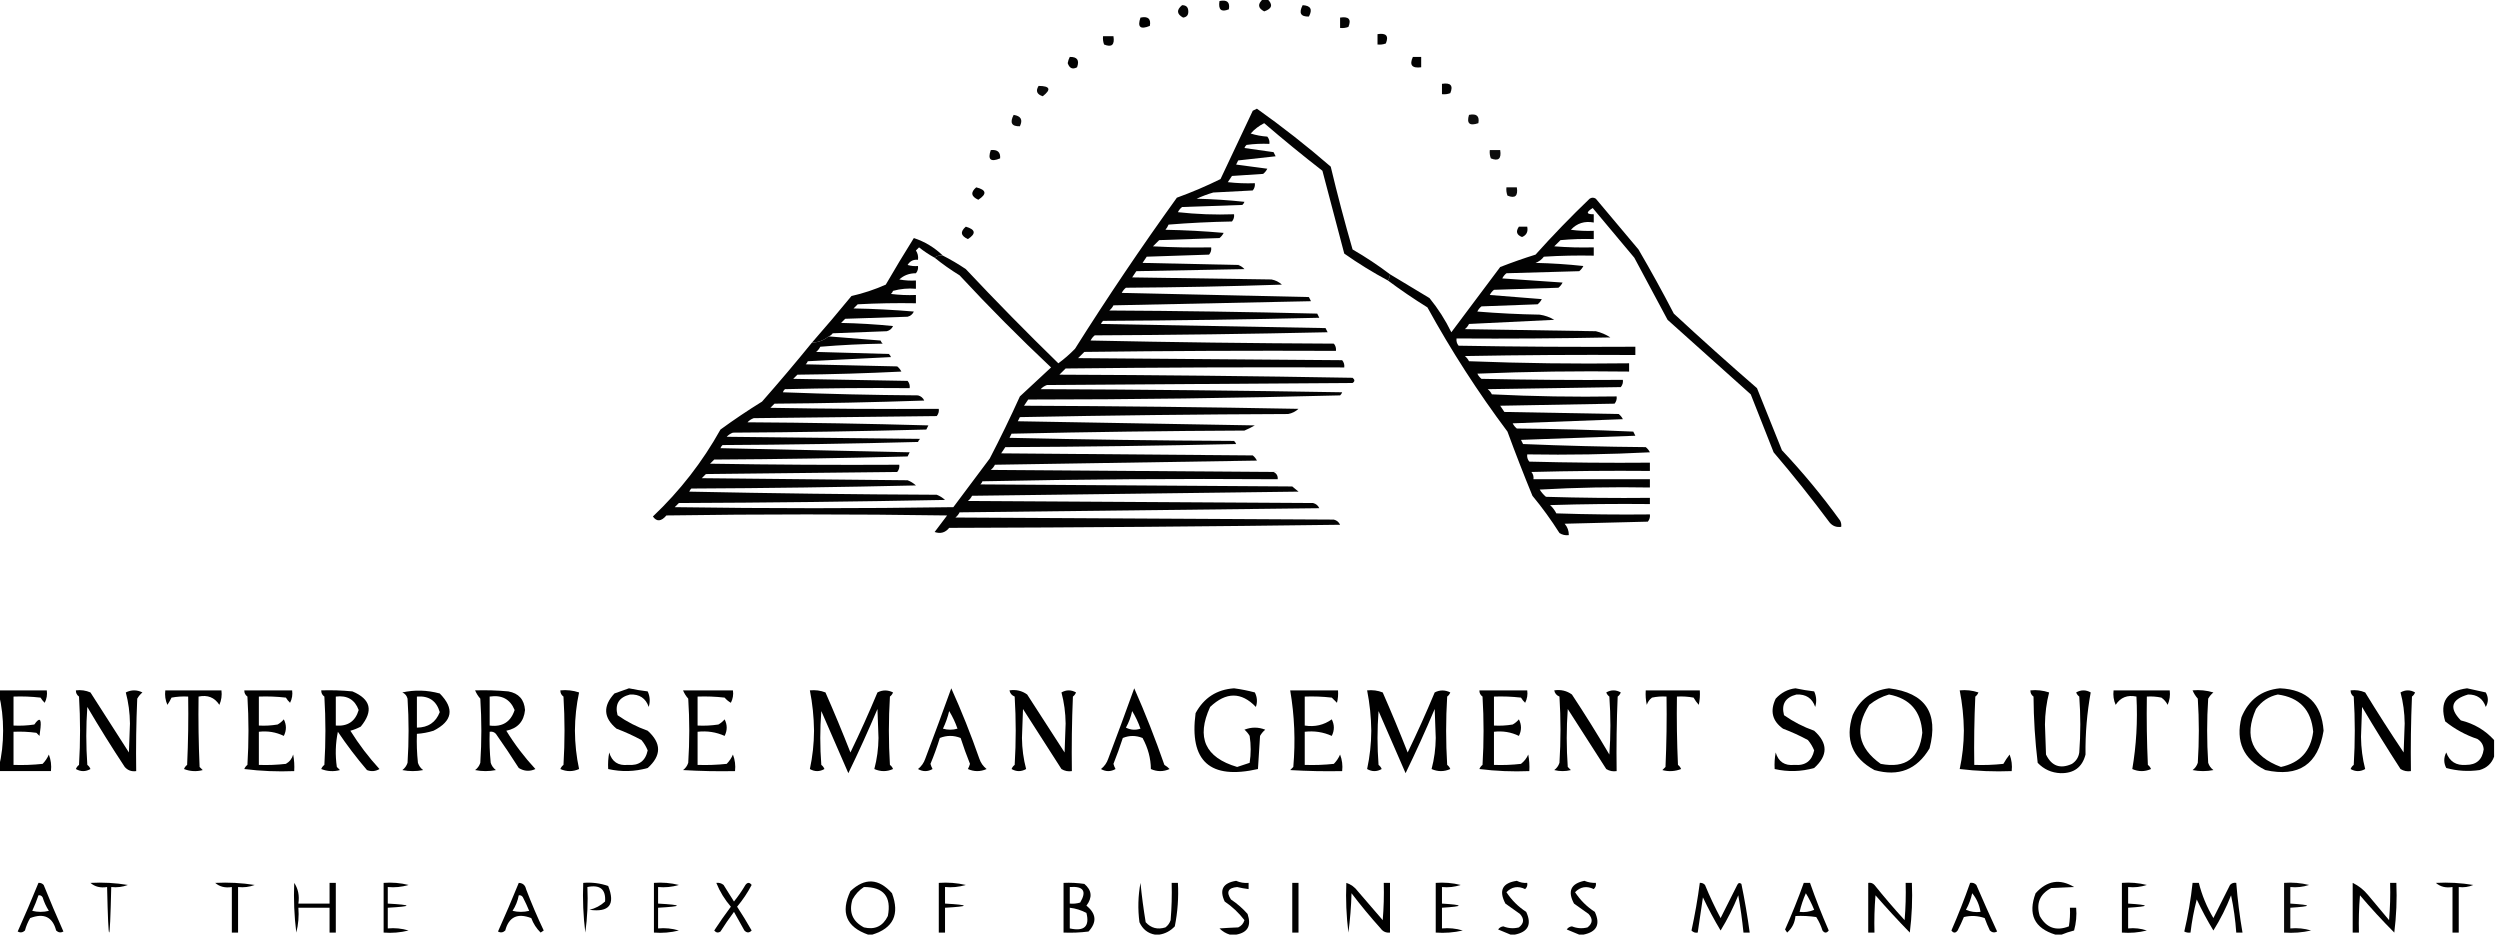 <svg width="171" height="64" viewBox="0 0 171 64" fill="none" xmlns="http://www.w3.org/2000/svg">
<g clip-path="url(#clip0_165_963)">
<path opacity="0.988" fill-rule="evenodd" clip-rule="evenodd" d="M83.413 0.071C83.931 -0.037 84.144 0.151 84.053 0.637C83.532 0.851 83.318 0.662 83.413 0.071Z" fill="black"/>
<path opacity="0.98" fill-rule="evenodd" clip-rule="evenodd" d="M86.4 -0.071C86.495 -0.071 86.59 -0.071 86.684 -0.071C87.087 0.311 87.016 0.594 86.471 0.779C86.03 0.551 86.006 0.267 86.4 -0.071Z" fill="black"/>
<path opacity="0.977" fill-rule="evenodd" clip-rule="evenodd" d="M80.853 0.354C81.135 0.352 81.278 0.493 81.28 0.779C81.289 1.029 81.171 1.17 80.924 1.204C80.485 0.962 80.462 0.679 80.853 0.354Z" fill="black"/>
<path opacity="0.992" fill-rule="evenodd" clip-rule="evenodd" d="M89.102 0.354C89.65 0.382 89.792 0.642 89.529 1.133C88.965 1.149 88.823 0.89 89.102 0.354Z" fill="black"/>
<path opacity="0.997" fill-rule="evenodd" clip-rule="evenodd" d="M78.009 1.204C78.526 1.095 78.74 1.284 78.649 1.77C77.998 2.042 77.784 1.853 78.009 1.204Z" fill="black"/>
<path opacity="0.978" fill-rule="evenodd" clip-rule="evenodd" d="M91.662 1.204C92.256 1.109 92.446 1.321 92.231 1.841C92.047 1.91 91.857 1.934 91.662 1.911C91.662 1.675 91.662 1.44 91.662 1.204Z" fill="black"/>
<path opacity="0.995" fill-rule="evenodd" clip-rule="evenodd" d="M94.222 2.336C94.816 2.241 95.006 2.454 94.791 2.973C94.607 3.043 94.417 3.066 94.222 3.044C94.222 2.808 94.222 2.572 94.222 2.336Z" fill="black"/>
<path opacity="0.986" fill-rule="evenodd" clip-rule="evenodd" d="M75.449 2.478C75.686 2.478 75.923 2.478 76.16 2.478C76.255 3.069 76.042 3.258 75.52 3.044C75.45 2.861 75.427 2.672 75.449 2.478Z" fill="black"/>
<path opacity="0.993" fill-rule="evenodd" clip-rule="evenodd" d="M96.64 3.894C96.83 3.894 97.019 3.894 97.209 3.894C97.209 4.13 97.209 4.366 97.209 4.602C96.578 4.684 96.388 4.448 96.64 3.894Z" fill="black"/>
<path opacity="0.993" fill-rule="evenodd" clip-rule="evenodd" d="M73.173 3.894C73.681 3.881 73.847 4.117 73.671 4.602C73.364 4.768 73.151 4.674 73.031 4.319C73.057 4.165 73.105 4.024 73.173 3.894Z" fill="black"/>
<path opacity="0.992" fill-rule="evenodd" clip-rule="evenodd" d="M98.631 5.735C99.225 5.64 99.415 5.852 99.2 6.372C99.016 6.441 98.826 6.465 98.631 6.442C98.631 6.206 98.631 5.971 98.631 5.735Z" fill="black"/>
<path opacity="0.959" fill-rule="evenodd" clip-rule="evenodd" d="M71.04 5.876C71.826 5.881 71.921 6.117 71.324 6.584C70.919 6.454 70.825 6.218 71.04 5.876Z" fill="black"/>
<path opacity="0.947" fill-rule="evenodd" clip-rule="evenodd" d="M100.48 7.858C100.997 7.75 101.211 7.939 101.12 8.425C100.517 8.634 100.303 8.446 100.48 7.858Z" fill="black"/>
<path opacity="0.957" fill-rule="evenodd" clip-rule="evenodd" d="M69.333 7.858C69.833 7.933 69.975 8.193 69.76 8.637C69.196 8.654 69.054 8.394 69.333 7.858Z" fill="black"/>
<path opacity="0.985" fill-rule="evenodd" clip-rule="evenodd" d="M67.769 10.265C68.228 10.218 68.442 10.407 68.409 10.832C67.758 11.104 67.544 10.915 67.769 10.265Z" fill="black"/>
<path opacity="0.952" fill-rule="evenodd" clip-rule="evenodd" d="M101.902 10.265C102.139 10.265 102.376 10.265 102.613 10.265C102.708 10.857 102.495 11.046 101.973 10.832C101.904 10.649 101.88 10.46 101.902 10.265Z" fill="black"/>
<path opacity="0.957" fill-rule="evenodd" clip-rule="evenodd" d="M103.04 12.814C103.277 12.814 103.514 12.814 103.751 12.814C103.846 13.405 103.633 13.594 103.111 13.38C103.042 13.197 103.018 13.009 103.04 12.814Z" fill="black"/>
<path opacity="0.998" fill-rule="evenodd" clip-rule="evenodd" d="M66.773 12.814C67.473 12.986 67.52 13.27 66.916 13.664C66.421 13.439 66.374 13.156 66.773 12.814Z" fill="black"/>
<path opacity="0.992" fill-rule="evenodd" clip-rule="evenodd" d="M94.933 19.186C95.02 19.06 95.067 18.918 95.076 18.761C95.968 19.301 96.869 19.843 97.778 20.389C98.364 21.108 98.862 21.887 99.271 22.726C100.385 21.239 101.499 19.752 102.613 18.265C103.409 17.954 104.214 17.671 105.031 17.416C106.212 16.099 107.444 14.824 108.729 13.593C108.871 13.498 109.013 13.498 109.156 13.593C110.127 14.749 111.099 15.905 112.071 17.062C112.913 18.502 113.719 19.965 114.489 21.451C116.358 23.183 118.255 24.883 120.178 26.549C120.747 27.965 121.316 29.381 121.884 30.796C123.319 32.319 124.647 33.923 125.867 35.611C125.935 35.745 125.959 35.886 125.938 36.035C125.622 36.081 125.361 35.986 125.156 35.752C123.93 34.107 122.65 32.502 121.316 30.938C120.794 29.616 120.273 28.295 119.751 26.973C117.855 25.274 115.958 23.575 114.062 21.876C113.304 20.46 112.545 19.044 111.787 17.628C110.838 16.495 109.89 15.363 108.942 14.23C108.473 14.521 108.497 14.663 109.013 14.655C109.013 14.844 109.013 15.033 109.013 15.221C108.386 15.102 107.865 15.268 107.449 15.717C107.968 15.787 108.49 15.811 109.013 15.788C109.013 15.976 109.013 16.165 109.013 16.354C108.253 16.331 107.495 16.354 106.738 16.425C106.596 16.566 106.453 16.708 106.311 16.849C107.211 16.92 108.111 16.944 109.013 16.92C109.013 17.109 109.013 17.298 109.013 17.487C107.875 17.463 106.737 17.487 105.6 17.558C105.451 17.754 105.261 17.895 105.031 17.982C106.125 18.006 107.215 18.077 108.302 18.195C108.234 18.333 108.14 18.451 108.018 18.549C106.358 18.596 104.699 18.643 103.04 18.69C102.918 18.788 102.823 18.906 102.756 19.044C104.13 19.139 105.505 19.233 106.88 19.327C106.812 19.466 106.717 19.584 106.596 19.681C105.126 19.729 103.656 19.776 102.187 19.823C102.065 19.921 101.97 20.038 101.902 20.177C103.087 20.271 104.273 20.366 105.458 20.46C105.39 20.599 105.295 20.717 105.173 20.814C103.893 20.861 102.613 20.909 101.333 20.956C101.211 21.053 101.117 21.171 101.049 21.31C102.469 21.427 103.891 21.498 105.316 21.522C105.673 21.575 106.004 21.693 106.311 21.876C104.367 21.971 102.424 22.065 100.48 22.159C100.412 22.298 100.317 22.416 100.196 22.513C103.182 22.56 106.169 22.608 109.156 22.655C109.516 22.742 109.847 22.884 110.151 23.08C106.643 23.15 103.135 23.174 99.627 23.15C99.603 23.338 99.65 23.503 99.769 23.646C103.798 23.717 107.828 23.74 111.858 23.717C111.858 23.905 111.858 24.094 111.858 24.283C107.97 24.259 104.083 24.283 100.196 24.354C100.317 24.451 100.412 24.57 100.48 24.708C104.129 24.849 107.78 24.897 111.431 24.849C111.431 25.038 111.431 25.227 111.431 25.416C107.969 25.369 104.508 25.416 101.049 25.558C101.117 25.696 101.211 25.814 101.333 25.912C104.557 25.982 107.78 26.006 111.004 25.982C111.029 26.169 110.981 26.335 110.862 26.478C107.828 26.525 104.794 26.572 101.76 26.619C101.882 26.717 101.977 26.835 102.044 26.973C104.887 27.115 107.732 27.162 110.578 27.115C110.602 27.302 110.555 27.467 110.436 27.611C107.828 27.658 105.221 27.705 102.613 27.752C102.708 27.894 102.803 28.035 102.898 28.177C105.505 28.224 108.113 28.271 110.72 28.319C110.842 28.416 110.937 28.534 111.004 28.672C108.492 28.767 105.979 28.861 103.467 28.956C103.535 29.094 103.629 29.212 103.751 29.31C106.407 29.333 109.062 29.404 111.716 29.522C111.763 29.616 111.81 29.711 111.858 29.805C109.25 29.9 106.643 29.994 104.036 30.088C104.083 30.183 104.13 30.277 104.178 30.372C106.974 30.49 109.771 30.56 112.569 30.584C112.691 30.682 112.786 30.799 112.853 30.938C110.058 31.08 107.261 31.127 104.462 31.08C104.438 31.267 104.485 31.432 104.604 31.575C107.354 31.646 110.103 31.67 112.853 31.646C112.853 31.835 112.853 32.024 112.853 32.212C110.151 32.189 107.448 32.212 104.747 32.283C104.866 32.426 104.913 32.592 104.889 32.779C107.544 32.779 110.198 32.779 112.853 32.779C112.853 32.968 112.853 33.156 112.853 33.345C110.339 33.298 107.826 33.345 105.316 33.487C105.431 33.673 105.573 33.838 105.742 33.982C108.112 34.053 110.483 34.077 112.853 34.053C112.853 34.195 112.853 34.336 112.853 34.478C110.577 34.454 108.302 34.478 106.027 34.549C106.203 34.712 106.346 34.901 106.453 35.115C108.586 35.186 110.719 35.209 112.853 35.186C112.878 35.373 112.83 35.538 112.711 35.681C110.815 35.728 108.918 35.776 107.022 35.823C107.216 36.047 107.311 36.307 107.307 36.602C107.073 36.632 106.86 36.585 106.667 36.46C106.105 35.571 105.489 34.721 104.818 33.911C104.221 32.459 103.652 30.996 103.111 29.522C101.09 26.823 99.264 23.991 97.636 21.026C96.701 20.445 95.8 19.831 94.933 19.186Z" fill="black"/>
<path opacity="0.986" fill-rule="evenodd" clip-rule="evenodd" d="M103.893 15.504C104.083 15.504 104.273 15.504 104.462 15.504C104.532 15.851 104.413 16.087 104.107 16.212C103.735 16.071 103.664 15.835 103.893 15.504Z" fill="black"/>
<path opacity="0.986" fill-rule="evenodd" clip-rule="evenodd" d="M66.062 15.504C66.73 15.699 66.778 15.982 66.204 16.354C65.71 16.13 65.663 15.847 66.062 15.504Z" fill="black"/>
<path opacity="0.988" fill-rule="evenodd" clip-rule="evenodd" d="M95.076 18.761C95.067 18.918 95.02 19.06 94.933 19.186C93.905 18.636 92.909 18.022 91.947 17.345C91.449 15.458 90.951 13.57 90.453 11.681C89.1 10.63 87.772 9.544 86.471 8.425C86.115 8.604 85.806 8.84 85.547 9.133C85.917 9.249 86.297 9.319 86.684 9.345C86.803 9.488 86.851 9.654 86.827 9.841C86.303 9.817 85.782 9.841 85.262 9.912C85.197 9.97 85.15 10.041 85.12 10.124C85.784 10.218 86.447 10.313 87.111 10.407C87.158 10.502 87.206 10.596 87.253 10.69C86.4 10.785 85.547 10.879 84.693 10.973C84.646 11.068 84.598 11.162 84.551 11.257C85.262 11.351 85.973 11.445 86.684 11.54C86.617 11.678 86.522 11.796 86.4 11.894C85.689 11.941 84.978 11.988 84.267 12.035C84.172 12.177 84.077 12.319 83.982 12.46C84.597 12.531 85.213 12.555 85.831 12.531C85.855 12.718 85.808 12.883 85.689 13.027C84.788 13.074 83.887 13.121 82.987 13.168C82.596 13.282 82.217 13.424 81.849 13.593C82.942 13.617 84.033 13.688 85.12 13.805C85.09 13.888 85.043 13.959 84.978 14.018C83.603 14.065 82.228 14.112 80.853 14.159C80.731 14.257 80.637 14.375 80.569 14.513C81.845 14.655 83.125 14.702 84.409 14.655C84.433 14.842 84.386 15.007 84.267 15.15C82.81 15.176 81.364 15.247 79.929 15.363C79.876 15.493 79.805 15.611 79.716 15.717C81.045 15.741 82.373 15.811 83.698 15.929C83.63 16.068 83.535 16.186 83.413 16.283C82.038 16.33 80.664 16.378 79.289 16.425C79.147 16.566 79.004 16.708 78.862 16.85C80.189 16.92 81.516 16.944 82.844 16.92C82.869 17.108 82.821 17.273 82.702 17.416C81.28 17.463 79.858 17.51 78.436 17.558C78.341 17.699 78.246 17.841 78.151 17.982C80.332 18.029 82.513 18.077 84.693 18.124C84.86 18.183 85.002 18.277 85.12 18.407C82.655 18.454 80.189 18.502 77.724 18.549C77.629 18.69 77.535 18.832 77.44 18.974C80.616 19.021 83.793 19.068 86.969 19.115C87.242 19.166 87.479 19.284 87.68 19.469C84.125 19.587 80.57 19.658 77.013 19.681C76.891 19.779 76.797 19.897 76.729 20.035C80.996 20.13 85.262 20.224 89.529 20.319C89.576 20.413 89.624 20.507 89.671 20.602C85.167 20.696 80.664 20.791 76.16 20.885C76.092 21.023 75.997 21.141 75.876 21.239C80.617 21.263 85.358 21.333 90.098 21.451C90.145 21.546 90.193 21.64 90.24 21.735C85.31 21.852 80.38 21.923 75.449 21.947C75.384 22.006 75.336 22.076 75.307 22.159C80.427 22.254 85.547 22.348 90.667 22.442C90.714 22.537 90.761 22.631 90.809 22.726C85.5 22.844 80.19 22.914 74.88 22.938C74.758 23.036 74.663 23.154 74.596 23.292C80.142 23.41 85.688 23.481 91.236 23.505C91.355 23.648 91.402 23.813 91.378 24C85.641 23.976 79.905 24 74.169 24.071C74.027 24.212 73.884 24.354 73.742 24.496C79.763 24.543 85.784 24.59 91.804 24.637C91.923 24.78 91.971 24.946 91.947 25.133C85.594 25.109 79.241 25.133 72.889 25.204C72.747 25.345 72.604 25.487 72.462 25.628C79.147 25.652 85.832 25.723 92.516 25.841C92.678 25.972 92.678 26.09 92.516 26.195C85.547 26.242 78.578 26.289 71.609 26.336C71.442 26.396 71.3 26.49 71.182 26.619C78.057 26.643 84.931 26.714 91.804 26.832C91.775 26.915 91.727 26.986 91.662 27.044C84.559 27.231 77.448 27.326 70.329 27.328C70.234 27.469 70.139 27.611 70.044 27.752C76.303 27.776 82.561 27.847 88.818 27.965C88.617 28.149 88.38 28.268 88.107 28.319C81.99 28.342 75.875 28.413 69.76 28.531C69.713 28.625 69.665 28.72 69.618 28.814C75.022 28.909 80.427 29.003 85.831 29.097C85.602 29.229 85.365 29.347 85.12 29.451C79.81 29.475 74.5 29.546 69.191 29.664C69.144 29.758 69.096 29.852 69.049 29.947C74.168 30.065 79.288 30.136 84.409 30.159C84.474 30.218 84.521 30.289 84.551 30.372C79.29 30.49 74.027 30.561 68.764 30.584C68.669 30.726 68.575 30.867 68.48 31.009C74.216 31.056 79.953 31.103 85.689 31.151C85.811 31.248 85.905 31.366 85.973 31.505C80 31.599 74.027 31.693 68.053 31.788C67.985 31.926 67.891 32.044 67.769 32.142C74.216 32.189 80.664 32.236 87.111 32.283C87.32 32.384 87.415 32.549 87.395 32.779C80.663 32.732 73.931 32.779 67.2 32.92C67.17 33.003 67.123 33.074 67.058 33.133C74.169 33.18 81.28 33.227 88.391 33.274C88.533 33.392 88.675 33.51 88.818 33.628C81.375 33.723 73.932 33.817 66.489 33.911C66.421 34.05 66.326 34.168 66.204 34.266C74.074 34.313 81.944 34.36 89.813 34.407C90.014 34.459 90.156 34.577 90.24 34.761C82.038 34.855 73.837 34.95 65.635 35.044C65.568 35.183 65.473 35.301 65.351 35.398C73.979 35.445 82.607 35.493 91.236 35.54C91.436 35.592 91.578 35.71 91.662 35.894C82.75 36.012 73.837 36.083 64.924 36.106C64.663 36.432 64.331 36.527 63.929 36.389C64.213 36.012 64.498 35.634 64.782 35.257C58.382 35.162 51.982 35.162 45.582 35.257C45.226 35.675 44.918 35.698 44.658 35.328C46.508 33.575 48.049 31.593 49.28 29.381C50.203 28.708 51.152 28.071 52.124 27.469C53.296 26.138 54.434 24.793 55.538 23.434C55.978 23.42 56.357 23.278 56.675 23.009C57.838 23.103 59.024 23.198 60.231 23.292C60.261 23.375 60.308 23.446 60.373 23.505C58.949 23.528 57.526 23.599 56.107 23.717C56.039 23.855 55.944 23.973 55.822 24.071C57.481 24.118 59.141 24.165 60.8 24.212C60.865 24.271 60.912 24.342 60.942 24.425C59.046 24.519 57.15 24.613 55.253 24.708C55.224 24.791 55.176 24.862 55.111 24.92C57.197 24.968 59.283 25.015 61.369 25.062C61.491 25.16 61.585 25.277 61.653 25.416C59.284 25.534 56.914 25.605 54.542 25.628C54.447 25.723 54.353 25.817 54.258 25.912C56.865 25.959 59.473 26.006 62.08 26.053C62.199 26.196 62.246 26.361 62.222 26.549C59.377 26.525 56.533 26.549 53.689 26.619C53.624 26.678 53.576 26.749 53.547 26.832C56.627 26.95 59.709 27.021 62.791 27.044C62.992 27.096 63.134 27.214 63.218 27.398C59.805 27.516 56.392 27.587 52.978 27.611C52.883 27.705 52.788 27.799 52.693 27.894C56.533 27.965 60.373 27.988 64.213 27.965C64.237 28.152 64.19 28.317 64.071 28.46C59.899 28.507 55.727 28.555 51.556 28.602C51.389 28.661 51.247 28.755 51.129 28.885C55.254 28.909 59.379 28.979 63.502 29.097C63.455 29.192 63.407 29.286 63.36 29.381C58.952 29.498 54.543 29.569 50.133 29.593C49.967 29.652 49.824 29.747 49.707 29.876C54.115 29.923 58.524 29.971 62.933 30.018C62.868 30.076 62.821 30.147 62.791 30.23C58.336 30.348 53.879 30.419 49.422 30.442C49.357 30.501 49.31 30.572 49.28 30.655C53.594 30.749 57.908 30.844 62.222 30.938C62.175 31.032 62.127 31.127 62.08 31.221C57.672 31.339 53.263 31.41 48.853 31.434C48.758 31.528 48.664 31.622 48.569 31.717C52.883 31.788 57.197 31.811 61.511 31.788C61.535 31.975 61.488 32.14 61.369 32.283C57.007 32.33 52.646 32.378 48.284 32.425C48.19 32.519 48.095 32.614 48 32.708C52.693 32.755 57.387 32.802 62.08 32.85C62.294 32.932 62.483 33.05 62.649 33.204C57.529 33.322 52.41 33.392 47.289 33.416C47.224 33.475 47.176 33.545 47.147 33.628C52.787 33.746 58.429 33.817 64.071 33.841C64.285 33.923 64.474 34.041 64.64 34.195C58.572 34.313 52.504 34.383 46.435 34.407C46.341 34.502 46.246 34.596 46.151 34.69C52.504 34.785 58.856 34.785 65.209 34.69C66.038 33.581 66.868 32.472 67.698 31.363C68.424 29.964 69.111 28.548 69.76 27.115C70.475 26.45 71.186 25.79 71.893 25.133C69.738 23.105 67.652 21.005 65.635 18.832C65.032 18.462 64.463 18.061 63.929 17.628C64.081 17.496 64.27 17.449 64.498 17.487C65.033 17.758 65.554 18.064 66.062 18.407C68.12 20.598 70.23 22.745 72.391 24.85C72.797 24.552 73.176 24.222 73.529 23.858C75.746 20.34 78.069 16.894 80.498 13.522C81.521 13.151 82.517 12.727 83.484 12.248C84.219 10.69 84.954 9.133 85.689 7.575C85.784 7.528 85.878 7.481 85.973 7.434C87.714 8.67 89.397 9.991 91.022 11.398C91.476 13.3 91.974 15.188 92.516 17.062C93.413 17.581 94.267 18.148 95.076 18.761Z" fill="black"/>
<path opacity="0.992" fill-rule="evenodd" clip-rule="evenodd" d="M64.498 17.487C64.27 17.449 64.081 17.496 63.929 17.628C63.557 17.424 63.201 17.188 62.862 16.92C62.791 16.991 62.72 17.062 62.649 17.133C62.774 17.325 62.822 17.537 62.791 17.77C62.476 17.738 62.239 17.856 62.08 18.124C62.312 18.194 62.55 18.217 62.791 18.195C62.815 18.382 62.768 18.547 62.649 18.69C62.201 18.689 61.822 18.83 61.511 19.115C61.888 19.185 62.267 19.209 62.649 19.186C62.649 19.375 62.649 19.564 62.649 19.752C62.119 19.706 61.597 19.754 61.084 19.894C61.055 19.977 61.007 20.048 60.942 20.106C61.509 20.177 62.078 20.201 62.649 20.177C62.649 20.366 62.649 20.555 62.649 20.743C61.321 20.72 59.993 20.743 58.667 20.814C58.572 20.909 58.477 21.003 58.382 21.097C59.76 21.121 61.134 21.192 62.507 21.31C62.423 21.494 62.281 21.612 62.08 21.664C60.658 21.711 59.236 21.758 57.813 21.805C57.718 21.9 57.624 21.994 57.529 22.088C58.717 22.112 59.902 22.183 61.084 22.301C61.001 22.485 60.858 22.603 60.658 22.655C59.425 22.702 58.193 22.749 56.96 22.797C56.883 22.898 56.788 22.969 56.676 23.009C56.357 23.278 55.978 23.42 55.538 23.434C56.454 22.389 57.355 21.327 58.24 20.248C59.052 20.064 59.834 19.804 60.587 19.469C61.209 18.395 61.849 17.333 62.507 16.283C63.253 16.527 63.917 16.928 64.498 17.487Z" fill="black"/>
<path opacity="0.997" fill-rule="evenodd" clip-rule="evenodd" d="M84.409 47.08C84.889 47.144 85.363 47.238 85.831 47.363C85.994 47.684 86.018 48.014 85.902 48.354C84.907 47.318 83.865 47.318 82.773 48.354C81.809 50.446 82.426 51.814 84.622 52.46C84.907 52.366 85.191 52.271 85.476 52.177C85.57 51.563 85.57 50.95 85.476 50.336C85.384 50.174 85.265 50.032 85.12 49.911C85.594 49.723 86.068 49.723 86.542 49.911C86.397 50.032 86.278 50.174 86.187 50.336C86.139 51.091 86.092 51.847 86.044 52.602C82.763 53.346 81.341 52.071 81.778 48.779C82.349 47.728 83.227 47.162 84.409 47.08Z" fill="black"/>
<path opacity="0.997" fill-rule="evenodd" clip-rule="evenodd" d="M129.209 47.08C131.689 47.389 132.613 48.758 131.982 51.186C131.119 52.642 129.862 53.137 128.213 52.673C126.685 51.839 126.188 50.588 126.72 48.92C127.211 47.84 128.041 47.226 129.209 47.08ZM129.209 47.504C130.644 47.777 131.402 48.651 131.485 50.124C131.291 51.87 130.342 52.578 128.64 52.248C127.089 51.151 126.828 49.806 127.858 48.212C128.271 47.877 128.722 47.641 129.209 47.504Z" fill="black"/>
<path opacity="0.996" fill-rule="evenodd" clip-rule="evenodd" d="M155.947 47.08C157.807 47.162 158.802 48.13 158.933 49.982C158.565 52.283 157.238 53.18 154.951 52.673C153.452 51.929 152.906 50.726 153.316 49.062C153.806 47.865 154.684 47.204 155.947 47.08ZM155.804 47.504C157.285 47.705 158.091 48.554 158.222 50.053C158.057 51.374 157.322 52.176 156.018 52.46C154.035 51.723 153.466 50.401 154.311 48.496C154.695 47.964 155.193 47.634 155.804 47.504Z" fill="black"/>
<path opacity="0.997" fill-rule="evenodd" clip-rule="evenodd" d="M170.596 50.62C170.596 50.997 170.596 51.375 170.596 51.752C170.432 52.222 170.099 52.528 169.6 52.673C168.832 52.782 168.073 52.735 167.324 52.531C167.142 52.182 167.142 51.828 167.324 51.469C167.553 52.091 168.004 52.374 168.676 52.319C169.384 52.321 169.788 51.967 169.884 51.257C169.865 50.952 169.722 50.716 169.458 50.549C168.647 50.275 167.913 49.874 167.253 49.345C166.855 48.017 167.353 47.262 168.747 47.08C169.173 47.174 169.6 47.268 170.027 47.363C170.216 47.693 170.216 48.024 170.027 48.354C169.832 47.781 169.428 47.498 168.818 47.504C167.663 47.84 167.498 48.43 168.32 49.274C169.235 49.502 169.993 49.951 170.596 50.62Z" fill="black"/>
<path opacity="0.993" fill-rule="evenodd" clip-rule="evenodd" d="M-0.071 47.221C1.019 47.221 2.11 47.221 3.2 47.221C3.243 47.519 3.195 47.802 3.058 48.071C2.946 47.966 2.851 47.848 2.773 47.717C2.159 47.646 1.543 47.623 0.925 47.646C0.925 48.307 0.925 48.968 0.925 49.628C1.401 49.652 1.875 49.628 2.347 49.557C2.692 49.065 2.835 49.135 2.773 49.77C2.75 49.959 2.726 50.148 2.702 50.336C2.631 50.266 2.56 50.195 2.489 50.124C1.97 50.053 1.448 50.03 0.925 50.053C0.925 50.808 0.925 51.563 0.925 52.319C1.59 52.342 2.254 52.319 2.916 52.248C3.096 52.063 3.239 51.85 3.342 51.611C3.482 51.977 3.529 52.354 3.485 52.743C2.299 52.743 1.114 52.743 -0.071 52.743C-0.071 52.649 -0.071 52.555 -0.071 52.46C0.118 51.687 0.213 50.861 0.213 49.982C0.213 49.103 0.118 48.278 -0.071 47.504C-0.071 47.41 -0.071 47.316 -0.071 47.221Z" fill="black"/>
<path opacity="0.998" fill-rule="evenodd" clip-rule="evenodd" d="M5.191 47.221C5.536 47.178 5.868 47.225 6.187 47.363C7.064 48.732 7.941 50.1 8.818 51.469C8.842 50.808 8.865 50.148 8.889 49.487C8.881 48.753 8.786 48.045 8.605 47.363C8.984 47.174 9.363 47.174 9.742 47.363C9.597 47.484 9.478 47.625 9.387 47.788C9.316 49.439 9.292 51.091 9.316 52.743C9 52.789 8.739 52.694 8.533 52.46C7.644 51.115 6.791 49.746 5.973 48.354C5.879 49.675 5.879 50.997 5.973 52.319C6.072 52.393 6.143 52.487 6.187 52.602C5.855 52.791 5.523 52.791 5.191 52.602C5.235 52.487 5.306 52.393 5.405 52.319C5.499 50.761 5.499 49.204 5.405 47.646C5.257 47.541 5.186 47.399 5.191 47.221Z" fill="black"/>
<path opacity="0.999" fill-rule="evenodd" clip-rule="evenodd" d="M11.307 47.221C12.587 47.221 13.867 47.221 15.147 47.221C15.191 47.565 15.143 47.895 15.005 48.212C14.675 47.704 14.201 47.515 13.582 47.646C13.559 49.251 13.582 50.856 13.653 52.46C13.725 52.531 13.796 52.602 13.867 52.673C13.432 52.789 13.006 52.765 12.587 52.602C12.63 52.487 12.702 52.393 12.8 52.319C12.871 50.762 12.895 49.204 12.871 47.646C12.489 47.623 12.11 47.647 11.733 47.717C11.652 47.887 11.557 48.053 11.449 48.212C11.31 47.895 11.263 47.565 11.307 47.221Z" fill="black"/>
<path opacity="0.994" fill-rule="evenodd" clip-rule="evenodd" d="M16.711 47.221C17.801 47.221 18.892 47.221 19.982 47.221C20.025 47.519 19.977 47.802 19.84 48.071C19.728 47.966 19.633 47.848 19.555 47.717C18.941 47.646 18.325 47.623 17.706 47.646C17.706 48.307 17.706 48.968 17.706 49.628C18.136 49.652 18.562 49.628 18.987 49.557C19.149 49.466 19.292 49.348 19.413 49.204C19.603 49.581 19.603 49.959 19.413 50.336C18.881 50.077 18.312 49.983 17.706 50.053C17.706 50.808 17.706 51.563 17.706 52.319C18.325 52.342 18.941 52.319 19.555 52.248C19.806 52.105 19.972 51.893 20.053 51.611C20.124 51.985 20.148 52.363 20.124 52.743C18.983 52.79 17.845 52.743 16.711 52.602C16.755 52.487 16.826 52.393 16.924 52.319C17.019 50.761 17.019 49.204 16.924 47.646C16.777 47.541 16.705 47.399 16.711 47.221Z" fill="black"/>
<path opacity="0.998" fill-rule="evenodd" clip-rule="evenodd" d="M21.973 47.221C22.686 47.198 23.397 47.221 24.107 47.292C25.366 47.824 25.556 48.627 24.676 49.699C24.45 49.821 24.213 49.916 23.965 49.982C24.551 50.919 25.214 51.792 25.956 52.602C25.683 52.763 25.398 52.787 25.102 52.673C24.387 51.837 23.723 50.964 23.111 50.053C22.946 50.851 22.922 51.654 23.04 52.46C23.111 52.531 23.182 52.602 23.253 52.673C22.819 52.789 22.392 52.765 21.973 52.602C22.017 52.487 22.088 52.393 22.187 52.319C22.282 50.761 22.282 49.204 22.187 47.646C22.039 47.541 21.968 47.399 21.973 47.221ZM22.969 47.646C23.75 47.548 24.271 47.855 24.533 48.566C24.308 49.34 23.786 49.694 22.969 49.628C22.969 48.968 22.969 48.307 22.969 47.646Z" fill="black"/>
<path opacity="0.998" fill-rule="evenodd" clip-rule="evenodd" d="M27.52 47.363C28.358 47.175 29.211 47.199 30.08 47.434C31.1 48.471 30.957 49.321 29.653 49.982C29.281 50.099 28.902 50.169 28.516 50.195C28.492 50.857 28.516 51.518 28.587 52.177C28.653 52.38 28.771 52.545 28.942 52.673C28.468 52.767 27.994 52.767 27.52 52.673C27.691 52.545 27.809 52.38 27.876 52.177C27.97 50.714 27.97 49.251 27.876 47.788C27.822 47.583 27.703 47.442 27.52 47.363ZM28.516 47.646C29.333 47.58 29.854 47.934 30.08 48.708C29.81 49.41 29.288 49.764 28.516 49.77C28.516 49.062 28.516 48.354 28.516 47.646Z" fill="black"/>
<path opacity="0.999" fill-rule="evenodd" clip-rule="evenodd" d="M32.498 47.221C33.258 47.198 34.016 47.221 34.773 47.292C35.48 47.422 35.859 47.847 35.911 48.566C35.834 49.352 35.407 49.824 34.631 49.982C35.21 50.925 35.874 51.797 36.622 52.602C36.233 52.781 35.853 52.758 35.484 52.531C34.981 51.74 34.459 50.961 33.92 50.195C33.803 50.069 33.66 50.022 33.493 50.053C33.47 50.763 33.493 51.471 33.565 52.177C33.631 52.38 33.749 52.545 33.92 52.673C33.446 52.767 32.972 52.767 32.498 52.673C32.669 52.545 32.787 52.38 32.853 52.177C32.948 50.714 32.948 49.251 32.853 47.788C32.699 47.613 32.581 47.424 32.498 47.221ZM33.493 47.646C34.326 47.518 34.895 47.825 35.2 48.566C34.932 49.385 34.363 49.739 33.493 49.628C33.493 48.968 33.493 48.307 33.493 47.646Z" fill="black"/>
<path opacity="0.997" fill-rule="evenodd" clip-rule="evenodd" d="M38.329 47.221C38.766 47.176 39.193 47.224 39.609 47.363C39.425 48.212 39.331 49.085 39.325 49.982C39.331 50.88 39.425 51.753 39.609 52.602C39.182 52.791 38.756 52.791 38.329 52.602C38.373 52.487 38.444 52.393 38.542 52.319C38.637 50.761 38.637 49.204 38.542 47.646C38.395 47.541 38.323 47.399 38.329 47.221Z" fill="black"/>
<path opacity="0.997" fill-rule="evenodd" clip-rule="evenodd" d="M43.022 47.08C43.443 47.17 43.869 47.241 44.302 47.292C44.459 47.632 44.483 47.986 44.373 48.354C44.169 47.758 43.742 47.475 43.093 47.504C42.33 47.696 42.046 48.169 42.24 48.92C42.876 49.367 43.563 49.721 44.302 49.982C45.25 50.832 45.25 51.681 44.302 52.531C43.41 52.784 42.509 52.807 41.6 52.602C41.577 52.221 41.6 51.844 41.671 51.469C41.856 52.104 42.283 52.388 42.951 52.319C43.7 52.383 44.15 52.053 44.302 51.327C44.196 51.068 44.054 50.832 43.876 50.62C43.328 50.323 42.759 50.064 42.169 49.841C41.276 49.098 41.229 48.296 42.027 47.434C42.372 47.306 42.704 47.188 43.022 47.08Z" fill="black"/>
<path opacity="0.993" fill-rule="evenodd" clip-rule="evenodd" d="M46.72 47.221C47.858 47.221 48.995 47.221 50.133 47.221C50.176 47.519 50.129 47.802 49.991 48.071C49.828 47.98 49.686 47.861 49.564 47.717C48.95 47.646 48.334 47.623 47.715 47.646C47.715 48.307 47.715 48.968 47.715 49.628C48.192 49.652 48.666 49.628 49.138 49.557C49.301 49.466 49.443 49.348 49.564 49.204C49.754 49.581 49.754 49.959 49.564 50.336C48.984 50.075 48.368 49.98 47.715 50.053C47.715 50.808 47.715 51.563 47.715 52.319C48.381 52.342 49.045 52.319 49.707 52.248C49.888 52.063 50.03 51.85 50.133 51.611C50.273 51.977 50.32 52.354 50.276 52.743C49.089 52.767 47.904 52.743 46.72 52.673C46.891 52.545 47.009 52.38 47.075 52.177C47.17 50.714 47.17 49.251 47.075 47.788C46.921 47.613 46.803 47.424 46.72 47.221Z" fill="black"/>
<path opacity="0.998" fill-rule="evenodd" clip-rule="evenodd" d="M55.395 47.221C55.768 47.183 56.123 47.23 56.462 47.363C57.059 48.72 57.628 50.089 58.169 51.469C58.822 50.121 59.438 48.753 60.018 47.363C60.368 47.182 60.724 47.182 61.084 47.363C61.041 47.477 60.969 47.572 60.871 47.646C60.776 49.203 60.776 50.761 60.871 52.319C60.969 52.393 61.041 52.487 61.084 52.602C60.658 52.791 60.231 52.791 59.804 52.602C59.986 51.919 60.081 51.211 60.089 50.478C60.065 49.817 60.041 49.156 60.018 48.496C59.391 49.98 58.727 51.443 58.027 52.885C57.41 51.469 56.794 50.053 56.178 48.637C56.083 49.864 56.083 51.091 56.178 52.319C56.276 52.393 56.347 52.487 56.391 52.602C56.059 52.791 55.727 52.791 55.395 52.602C55.579 51.753 55.674 50.88 55.68 49.982C55.668 49.038 55.574 48.118 55.395 47.221Z" fill="black"/>
<path opacity="0.997" fill-rule="evenodd" clip-rule="evenodd" d="M65.067 47.08C65.772 48.642 66.412 50.247 66.987 51.894C67.082 52.179 67.248 52.415 67.484 52.602C67.058 52.791 66.631 52.791 66.204 52.602C66.266 52.489 66.313 52.371 66.347 52.248C66.114 51.665 65.9 51.075 65.707 50.478C65.233 50.289 64.758 50.289 64.284 50.478C64.099 51.079 63.886 51.669 63.644 52.248C63.678 52.371 63.725 52.489 63.787 52.602C63.455 52.791 63.123 52.791 62.791 52.602C63.027 52.415 63.193 52.179 63.289 51.894C63.896 50.291 64.489 48.686 65.067 47.08ZM64.924 48.637C65.153 49.008 65.342 49.409 65.493 49.841C65.161 49.935 64.829 49.935 64.498 49.841C64.682 49.455 64.825 49.053 64.924 48.637Z" fill="black"/>
<path opacity="0.998" fill-rule="evenodd" clip-rule="evenodd" d="M69.049 47.221C69.502 47.153 69.905 47.248 70.258 47.504C71.111 48.826 71.964 50.148 72.818 51.469C72.841 50.808 72.865 50.148 72.889 49.487C72.881 48.753 72.786 48.045 72.604 47.363C72.936 47.174 73.268 47.174 73.6 47.363C73.556 47.477 73.485 47.572 73.387 47.646C73.316 49.344 73.292 51.044 73.316 52.743C73.061 52.784 72.824 52.737 72.604 52.602C71.727 51.233 70.85 49.864 69.973 48.496C69.95 49.156 69.926 49.817 69.902 50.478C69.91 51.211 70.005 51.919 70.187 52.602C69.855 52.791 69.523 52.791 69.191 52.602C69.235 52.487 69.306 52.393 69.404 52.319C69.499 50.761 69.499 49.203 69.404 47.646C69.203 47.564 69.084 47.423 69.049 47.221Z" fill="black"/>
<path opacity="0.997" fill-rule="evenodd" clip-rule="evenodd" d="M77.582 47.08C78.335 48.784 79.023 50.53 79.644 52.319C79.776 52.396 79.894 52.49 80 52.602C79.573 52.791 79.147 52.791 78.72 52.602C78.714 51.871 78.524 51.163 78.151 50.478C77.695 50.296 77.244 50.296 76.8 50.478C76.606 51.075 76.393 51.665 76.16 52.248C76.193 52.371 76.241 52.489 76.302 52.602C75.97 52.791 75.638 52.791 75.307 52.602C75.543 52.415 75.709 52.179 75.804 51.894C76.412 50.291 77.005 48.686 77.582 47.08ZM77.44 48.637C77.668 49.008 77.858 49.409 78.009 49.841C77.667 49.956 77.335 49.932 77.013 49.77C77.212 49.411 77.355 49.033 77.44 48.637Z" fill="black"/>
<path opacity="0.993" fill-rule="evenodd" clip-rule="evenodd" d="M88.249 47.221C89.339 47.221 90.43 47.221 91.52 47.221C91.543 47.508 91.519 47.791 91.449 48.071C91.33 47.953 91.212 47.835 91.093 47.717C90.479 47.646 89.862 47.623 89.244 47.646C89.244 48.307 89.244 48.968 89.244 49.628C89.936 49.736 90.552 49.594 91.093 49.204C91.283 49.581 91.283 49.959 91.093 50.336C90.516 50.073 89.9 49.979 89.244 50.053C89.244 50.808 89.244 51.563 89.244 52.319C89.91 52.342 90.573 52.319 91.235 52.248C91.416 52.063 91.559 51.85 91.662 51.611C91.802 51.977 91.849 52.354 91.804 52.743C90.618 52.767 89.433 52.743 88.249 52.673C88.32 52.602 88.391 52.531 88.462 52.46C88.616 50.689 88.544 48.943 88.249 47.221Z" fill="black"/>
<path opacity="0.998" fill-rule="evenodd" clip-rule="evenodd" d="M93.511 47.221C93.884 47.183 94.239 47.23 94.578 47.363C95.174 48.72 95.743 50.089 96.285 51.469C96.938 50.121 97.554 48.753 98.133 47.363C98.484 47.182 98.84 47.182 99.2 47.363C99.156 47.477 99.085 47.572 98.987 47.646C98.892 49.203 98.892 50.761 98.987 52.319C99.085 52.393 99.156 52.487 99.2 52.602C98.773 52.791 98.347 52.791 97.92 52.602C98.102 51.919 98.197 51.211 98.205 50.478C98.181 49.817 98.157 49.156 98.133 48.496C97.506 49.98 96.843 51.443 96.142 52.885C95.526 51.469 94.91 50.053 94.293 48.637C94.199 49.864 94.199 51.091 94.293 52.319C94.392 52.393 94.463 52.487 94.507 52.602C94.175 52.791 93.843 52.791 93.511 52.602C93.695 51.753 93.79 50.88 93.796 49.982C93.784 49.038 93.689 48.118 93.511 47.221Z" fill="black"/>
<path opacity="0.993" fill-rule="evenodd" clip-rule="evenodd" d="M101.191 47.221C102.282 47.221 103.372 47.221 104.462 47.221C104.505 47.519 104.457 47.802 104.32 48.071C104.208 47.966 104.113 47.848 104.036 47.717C103.421 47.646 102.805 47.623 102.187 47.646C102.187 48.307 102.187 48.968 102.187 49.628C102.616 49.652 103.043 49.628 103.467 49.557C103.63 49.466 103.772 49.348 103.893 49.204C104.083 49.581 104.083 49.959 103.893 50.336C103.361 50.077 102.792 49.983 102.187 50.053C102.187 50.808 102.187 51.563 102.187 52.319C102.805 52.342 103.421 52.319 104.036 52.248C104.256 52.076 104.422 51.864 104.533 51.611C104.604 51.985 104.628 52.363 104.605 52.743C103.463 52.79 102.325 52.743 101.191 52.602C101.235 52.487 101.306 52.393 101.405 52.319C101.499 50.761 101.499 49.204 101.405 47.646C101.257 47.541 101.186 47.399 101.191 47.221Z" fill="black"/>
<path opacity="0.998" fill-rule="evenodd" clip-rule="evenodd" d="M106.311 47.221C106.764 47.153 107.167 47.248 107.52 47.504C108.409 48.849 109.262 50.218 110.08 51.611C110.175 50.289 110.175 48.968 110.08 47.646C109.982 47.572 109.91 47.477 109.867 47.363C110.198 47.174 110.53 47.174 110.862 47.363C110.818 47.477 110.747 47.572 110.649 47.646C110.578 49.344 110.554 51.044 110.578 52.743C110.323 52.784 110.086 52.737 109.867 52.602C108.99 51.233 108.113 49.864 107.235 48.496C107.141 49.817 107.141 51.139 107.235 52.46C107.307 52.531 107.378 52.602 107.449 52.673C107.07 52.767 106.69 52.767 106.311 52.673C106.482 52.545 106.6 52.38 106.667 52.177C106.761 50.667 106.761 49.156 106.667 47.646C106.465 47.564 106.347 47.423 106.311 47.221Z" fill="black"/>
<path opacity="0.999" fill-rule="evenodd" clip-rule="evenodd" d="M112.569 47.221C113.802 47.221 115.034 47.221 116.267 47.221C116.29 47.555 116.266 47.885 116.196 48.212C116.06 48.06 115.941 47.895 115.84 47.717C115.464 47.647 115.084 47.623 114.702 47.646C114.678 49.204 114.702 50.762 114.773 52.319C114.872 52.393 114.943 52.487 114.987 52.602C114.568 52.765 114.141 52.789 113.707 52.673C113.778 52.602 113.849 52.531 113.92 52.46C113.991 50.856 114.015 49.251 113.991 47.646C113.656 47.623 113.324 47.647 112.996 47.717C112.825 47.845 112.706 48.01 112.64 48.212C112.569 47.885 112.546 47.555 112.569 47.221Z" fill="black"/>
<path opacity="0.998" fill-rule="evenodd" clip-rule="evenodd" d="M122.809 47.08C123.229 47.17 123.656 47.241 124.089 47.292C124.246 47.632 124.269 47.986 124.16 48.354C123.955 47.758 123.529 47.475 122.88 47.504C122.117 47.696 121.833 48.169 122.027 48.92C122.663 49.367 123.35 49.721 124.089 49.982C125.037 50.832 125.037 51.681 124.089 52.531C123.196 52.784 122.295 52.807 121.387 52.602C121.363 52.221 121.387 51.844 121.458 51.469C121.643 52.104 122.069 52.388 122.738 52.319C123.481 52.385 123.931 52.055 124.089 51.327C123.983 51.068 123.84 50.832 123.662 50.62C123.115 50.323 122.546 50.064 121.956 49.841C121.221 49.314 121.055 48.63 121.458 47.788C121.833 47.377 122.284 47.141 122.809 47.08Z" fill="black"/>
<path opacity="0.996" fill-rule="evenodd" clip-rule="evenodd" d="M134.044 47.221C134.481 47.176 134.908 47.224 135.324 47.363C135.281 47.477 135.21 47.572 135.111 47.646C135.04 49.203 135.016 50.76 135.04 52.319C135.705 52.342 136.369 52.319 137.031 52.248C137.156 52.023 137.298 51.811 137.458 51.611C137.597 51.977 137.645 52.354 137.6 52.743C136.411 52.79 135.226 52.743 134.044 52.602C134.228 51.753 134.323 50.88 134.329 49.982C134.317 49.038 134.222 48.118 134.044 47.221Z" fill="black"/>
<path opacity="0.997" fill-rule="evenodd" clip-rule="evenodd" d="M138.88 47.221C139.317 47.176 139.744 47.224 140.16 47.363C139.978 48.069 139.883 48.801 139.875 49.557C139.899 50.242 139.923 50.926 139.947 51.611C140.33 52.403 140.923 52.616 141.724 52.248C142.007 52.061 142.173 51.801 142.222 51.469C142.317 50.195 142.317 48.92 142.222 47.646C142.124 47.572 142.053 47.477 142.009 47.363C142.34 47.174 142.673 47.174 143.004 47.363C142.751 48.753 142.633 50.169 142.649 51.611C142.428 52.477 141.859 52.902 140.942 52.885C140.32 52.857 139.799 52.621 139.378 52.177C139.198 50.677 139.103 49.167 139.093 47.646C138.946 47.541 138.874 47.399 138.88 47.221Z" fill="black"/>
<path opacity="0.999" fill-rule="evenodd" clip-rule="evenodd" d="M144.569 47.221C145.849 47.221 147.129 47.221 148.409 47.221C148.453 47.565 148.405 47.895 148.267 48.212C148.163 48.009 148.021 47.844 147.84 47.717C147.511 47.647 147.18 47.623 146.844 47.646C146.82 49.204 146.844 50.762 146.915 52.319C147.014 52.393 147.085 52.487 147.129 52.602C146.702 52.791 146.275 52.791 145.849 52.602C146.126 50.976 146.221 49.324 146.133 47.646C145.515 47.515 145.041 47.704 144.711 48.212C144.573 47.895 144.525 47.565 144.569 47.221Z" fill="black"/>
<path opacity="0.999" fill-rule="evenodd" clip-rule="evenodd" d="M149.973 47.221C150.457 47.176 150.931 47.223 151.396 47.363C151.251 47.484 151.131 47.625 151.04 47.788C150.945 49.251 150.945 50.714 151.04 52.177C151.107 52.38 151.225 52.545 151.396 52.673C150.922 52.767 150.447 52.767 149.973 52.673C150.144 52.545 150.262 52.38 150.329 52.177C150.424 50.714 150.424 49.251 150.329 47.788C150.175 47.613 150.056 47.424 149.973 47.221Z" fill="black"/>
<path opacity="0.998" fill-rule="evenodd" clip-rule="evenodd" d="M160.782 47.221C161.126 47.178 161.459 47.225 161.778 47.363C162.627 48.751 163.504 50.119 164.409 51.469C164.433 50.808 164.456 50.148 164.48 49.487C164.473 48.753 164.378 48.045 164.196 47.363C164.527 47.174 164.86 47.174 165.191 47.363C165.147 47.477 165.076 47.572 164.978 47.646C164.907 49.344 164.883 51.044 164.907 52.743C164.652 52.784 164.416 52.737 164.196 52.602C163.291 51.205 162.414 49.789 161.565 48.354C161.54 49.038 161.518 49.723 161.493 50.407C161.501 51.164 161.596 51.895 161.778 52.602C161.446 52.791 161.114 52.791 160.782 52.602C160.826 52.487 160.897 52.393 160.996 52.319C161.091 50.761 161.091 49.204 160.996 47.646C160.848 47.541 160.777 47.399 160.782 47.221Z" fill="black"/>
<path opacity="0.992" fill-rule="evenodd" clip-rule="evenodd" d="M103.609 63.929C103.514 63.929 103.419 63.929 103.325 63.929C103.056 63.813 102.771 63.695 102.471 63.575C102.558 63.452 102.676 63.381 102.827 63.363C103.176 63.503 103.531 63.527 103.893 63.434C104.246 63.159 104.27 62.852 103.965 62.513C103.633 62.277 103.301 62.041 102.969 61.805C102.501 60.909 102.761 60.39 103.751 60.248C103.975 60.362 104.212 60.41 104.462 60.389C104.493 60.556 104.446 60.697 104.32 60.814C103.834 60.58 103.408 60.651 103.04 61.027C103.396 61.569 103.846 62.018 104.391 62.372C104.788 63.226 104.527 63.745 103.609 63.929Z" fill="black"/>
<path opacity="0.995" fill-rule="evenodd" clip-rule="evenodd" d="M108.302 63.929C108.207 63.929 108.113 63.929 108.018 63.929C107.749 63.813 107.465 63.695 107.165 63.575C107.251 63.452 107.369 63.381 107.52 63.363C107.869 63.503 108.225 63.527 108.587 63.434C108.939 63.159 108.963 62.852 108.658 62.513C108.326 62.277 107.994 62.041 107.662 61.805C107.209 60.957 107.447 60.438 108.373 60.248C108.625 60.352 108.885 60.399 109.156 60.389C109.187 60.556 109.139 60.697 109.013 60.814C108.528 60.58 108.101 60.651 107.733 61.027C108.089 61.569 108.539 62.018 109.085 62.372C109.481 63.226 109.221 63.745 108.302 63.929Z" fill="black"/>
<path opacity="0.996" fill-rule="evenodd" clip-rule="evenodd" d="M2.631 60.389C2.773 60.377 2.891 60.425 2.987 60.531C3.419 61.603 3.869 62.665 4.338 63.717C4.155 63.814 3.989 63.79 3.84 63.646C3.597 62.719 3.004 62.436 2.062 62.797C1.905 63.063 1.786 63.347 1.707 63.646C1.558 63.79 1.392 63.814 1.209 63.717C1.704 62.614 2.178 61.505 2.631 60.389ZM2.631 61.239C2.756 61.22 2.851 61.267 2.916 61.38C3.017 61.708 3.159 62.015 3.342 62.301C2.963 62.395 2.584 62.395 2.205 62.301C2.367 61.954 2.509 61.6 2.631 61.239Z" fill="black"/>
<path fill-rule="evenodd" clip-rule="evenodd" d="M6.187 60.389C7.045 60.343 7.899 60.39 8.747 60.531C8.379 60.67 8 60.717 7.609 60.673C7.514 64.826 7.419 64.826 7.325 60.673C6.87 60.748 6.49 60.654 6.187 60.389Z" fill="black"/>
<path opacity="0.997" fill-rule="evenodd" clip-rule="evenodd" d="M14.72 60.389C15.626 60.343 16.526 60.39 17.422 60.531C17.054 60.67 16.675 60.717 16.284 60.673C16.284 61.711 16.284 62.749 16.284 63.788C16.142 63.788 16 63.788 15.858 63.788C15.858 62.749 15.858 61.711 15.858 60.673C15.403 60.748 15.024 60.654 14.72 60.389Z" fill="black"/>
<path opacity="0.999" fill-rule="evenodd" clip-rule="evenodd" d="M20.125 60.389C20.395 60.791 20.49 61.263 20.409 61.805C21.12 61.805 21.831 61.805 22.542 61.805C22.542 61.333 22.542 60.861 22.542 60.389C22.684 60.389 22.827 60.389 22.969 60.389C22.969 61.522 22.969 62.655 22.969 63.788C22.827 63.788 22.684 63.788 22.542 63.788C22.542 63.221 22.542 62.655 22.542 62.089C21.831 62.089 21.12 62.089 20.409 62.089C20.455 62.663 20.408 63.229 20.267 63.788C20.125 62.659 20.078 61.526 20.125 60.389Z" fill="black"/>
<path fill-rule="evenodd" clip-rule="evenodd" d="M26.24 60.389C26.817 60.343 27.386 60.391 27.947 60.531C27.482 60.671 27.008 60.718 26.524 60.673C26.524 61.05 26.524 61.428 26.524 61.805C28.231 61.9 28.231 61.994 26.524 62.089C26.524 62.56 26.524 63.032 26.524 63.504C27.008 63.459 27.482 63.506 27.947 63.646C27.386 63.786 26.817 63.834 26.24 63.788C26.24 62.655 26.24 61.522 26.24 60.389Z" fill="black"/>
<path opacity="0.997" fill-rule="evenodd" clip-rule="evenodd" d="M35.484 60.389C35.756 60.4 35.922 60.541 35.982 60.814C36.346 61.775 36.749 62.718 37.191 63.646C37.12 63.693 37.049 63.74 36.978 63.788C36.695 63.51 36.482 63.179 36.338 62.797C35.396 62.436 34.803 62.719 34.56 63.646C34.411 63.79 34.245 63.814 34.062 63.717C34.557 62.614 35.031 61.505 35.484 60.389ZM35.484 61.239C35.609 61.22 35.704 61.268 35.769 61.381C35.925 61.684 36.068 61.99 36.196 62.301C35.816 62.395 35.437 62.395 35.058 62.301C35.27 61.974 35.412 61.62 35.484 61.239Z" fill="black"/>
<path opacity="0.998" fill-rule="evenodd" clip-rule="evenodd" d="M39.893 60.389C40.482 60.339 41.051 60.41 41.6 60.602C42.099 61.875 41.672 62.417 40.32 62.23C40.727 62.134 41.082 61.945 41.387 61.664C41.448 60.828 41.045 60.497 40.178 60.672C40.225 61.715 40.177 62.754 40.036 63.788C39.894 62.659 39.846 61.526 39.893 60.389Z" fill="black"/>
<path opacity="0.999" fill-rule="evenodd" clip-rule="evenodd" d="M44.729 60.389C45.306 60.343 45.875 60.391 46.436 60.531C45.971 60.671 45.497 60.718 45.013 60.673C45.013 61.05 45.013 61.428 45.013 61.805C46.72 61.9 46.72 61.994 45.013 62.089C45.013 62.56 45.013 63.032 45.013 63.504C45.497 63.459 45.971 63.506 46.436 63.646C45.875 63.786 45.306 63.834 44.729 63.788C44.729 62.655 44.729 61.522 44.729 60.389Z" fill="black"/>
<path opacity="0.993" fill-rule="evenodd" clip-rule="evenodd" d="M48.995 60.389C49.184 60.365 49.349 60.413 49.493 60.531C49.73 60.909 49.967 61.286 50.204 61.664C50.493 61.306 50.754 60.928 50.987 60.531C51.129 60.342 51.271 60.342 51.413 60.531C51.134 61.063 50.802 61.559 50.418 62.018C50.767 62.549 51.099 63.091 51.413 63.646C51.25 63.82 51.084 63.82 50.916 63.646C50.678 63.221 50.441 62.797 50.204 62.372C49.879 62.808 49.571 63.256 49.28 63.717C49.118 63.823 48.976 63.799 48.853 63.646C49.215 63.091 49.594 62.548 49.991 62.018C49.567 61.526 49.235 60.983 48.995 60.389Z" fill="black"/>
<path opacity="0.996" fill-rule="evenodd" clip-rule="evenodd" d="M59.662 63.929C59.567 63.929 59.473 63.929 59.378 63.929C57.883 63.404 57.48 62.413 58.169 60.956C59.152 60.025 60.1 60.072 61.013 61.097C61.55 62.546 61.1 63.49 59.662 63.929ZM59.093 60.673C60.44 60.669 60.985 61.33 60.729 62.655C60.394 63.352 59.849 63.612 59.093 63.434C58.307 63.02 58.047 62.383 58.311 61.522C58.505 61.165 58.765 60.882 59.093 60.673Z" fill="black"/>
<path opacity="0.999" fill-rule="evenodd" clip-rule="evenodd" d="M64.213 60.389C64.837 60.343 65.453 60.391 66.062 60.531C65.597 60.671 65.123 60.718 64.64 60.672C64.64 61.05 64.64 61.428 64.64 61.805C66.347 61.9 66.347 61.994 64.64 62.089C64.64 62.655 64.64 63.221 64.64 63.788C64.498 63.788 64.356 63.788 64.213 63.788C64.213 62.655 64.213 61.522 64.213 60.389Z" fill="black"/>
<path opacity="0.995" fill-rule="evenodd" clip-rule="evenodd" d="M72.747 60.389C73.223 60.366 73.697 60.39 74.169 60.46C74.686 60.893 74.733 61.389 74.311 61.947C74.992 62.493 75.039 63.083 74.453 63.717C73.886 63.788 73.317 63.811 72.747 63.788C72.747 62.655 72.747 61.522 72.747 60.389ZM73.173 60.673C74.11 60.602 74.347 60.956 73.884 61.734C73.652 61.804 73.415 61.828 73.173 61.805C73.173 61.428 73.173 61.05 73.173 60.673ZM73.173 62.089C73.573 62.135 73.952 62.253 74.311 62.443C74.544 63.367 74.164 63.721 73.173 63.504C73.173 63.032 73.173 62.56 73.173 62.089Z" fill="black"/>
<path opacity="0.995" fill-rule="evenodd" clip-rule="evenodd" d="M79.289 63.929C79.194 63.929 79.099 63.929 79.004 63.929C78.513 63.843 78.157 63.56 77.938 63.08C77.82 62.179 77.843 61.282 78.009 60.389C78.098 61.293 78.217 62.19 78.365 63.08C78.728 63.483 79.179 63.601 79.716 63.434C79.886 63.306 80.005 63.141 80.071 62.938C80.142 62.09 80.166 61.24 80.142 60.389C80.284 60.389 80.427 60.389 80.569 60.389C80.624 61.393 80.552 62.384 80.356 63.363C80.055 63.679 79.7 63.868 79.289 63.929Z" fill="black"/>
<path opacity="0.996" fill-rule="evenodd" clip-rule="evenodd" d="M84.551 63.929C84.409 63.929 84.267 63.929 84.124 63.929C83.856 63.849 83.619 63.708 83.413 63.504C83.824 63.475 84.251 63.451 84.693 63.434C84.911 63.334 85.053 63.169 85.12 62.938C84.738 62.44 84.288 62.015 83.769 61.664C83.39 60.862 83.65 60.39 84.551 60.248C84.823 60.368 85.107 60.415 85.404 60.389C85.404 60.531 85.404 60.673 85.404 60.814C85.142 60.783 84.882 60.735 84.622 60.673C84 60.728 83.858 61.011 84.196 61.522C84.624 61.808 85.003 62.138 85.333 62.513C85.608 63.315 85.347 63.788 84.551 63.929Z" fill="black"/>
<path opacity="0.99" fill-rule="evenodd" clip-rule="evenodd" d="M88.391 60.389C88.533 60.389 88.676 60.389 88.818 60.389C88.818 61.522 88.818 62.655 88.818 63.788C88.676 63.788 88.533 63.788 88.391 63.788C88.391 62.655 88.391 61.522 88.391 60.389Z" fill="black"/>
<path opacity="0.998" fill-rule="evenodd" clip-rule="evenodd" d="M92.089 60.389C92.404 60.489 92.665 60.678 92.871 60.956C93.44 61.617 94.009 62.277 94.578 62.938C94.649 62.09 94.672 61.24 94.649 60.389C94.791 60.389 94.933 60.389 95.076 60.389C95.076 61.522 95.076 62.655 95.076 63.788C94.807 63.816 94.593 63.722 94.436 63.504C93.738 62.728 93.074 61.926 92.444 61.097C92.42 61.998 92.349 62.895 92.231 63.788C92.089 62.659 92.042 61.526 92.089 60.389Z" fill="black"/>
<path opacity="0.998" fill-rule="evenodd" clip-rule="evenodd" d="M98.204 60.389C98.781 60.343 99.35 60.391 99.911 60.531C99.495 60.67 99.068 60.718 98.631 60.673C98.631 61.05 98.631 61.428 98.631 61.805C100.148 61.9 100.148 61.994 98.631 62.089C98.631 62.56 98.631 63.032 98.631 63.504C99.114 63.459 99.588 63.506 100.053 63.646C99.444 63.786 98.828 63.834 98.204 63.788C98.204 62.655 98.204 61.522 98.204 60.389Z" fill="black"/>
<path opacity="0.995" fill-rule="evenodd" clip-rule="evenodd" d="M116.267 60.389C116.408 60.377 116.527 60.425 116.622 60.531C116.941 61.308 117.297 62.063 117.689 62.797C118.066 62.046 118.445 61.291 118.827 60.531C118.898 60.386 118.993 60.363 119.111 60.46C119.339 61.559 119.528 62.668 119.68 63.788C119.538 63.788 119.396 63.788 119.253 63.788C119.168 62.935 119.05 62.085 118.898 61.239C118.562 62.077 118.159 62.88 117.689 63.646C117.252 62.918 116.849 62.163 116.48 61.38C116.361 62.184 116.243 62.987 116.124 63.788C115.957 63.819 115.815 63.772 115.698 63.646C115.933 62.569 116.123 61.483 116.267 60.389Z" fill="black"/>
<path opacity="0.997" fill-rule="evenodd" clip-rule="evenodd" d="M123.378 60.389C123.52 60.389 123.662 60.389 123.805 60.389C124.189 61.486 124.616 62.572 125.085 63.646C124.942 63.835 124.8 63.835 124.658 63.646C124.556 63.319 124.414 63.012 124.231 62.726C123.759 62.655 123.285 62.632 122.809 62.655C122.769 63.112 122.58 63.489 122.24 63.788C122.193 63.717 122.145 63.646 122.098 63.575C122.567 62.527 122.994 61.465 123.378 60.389ZM123.52 61.097C123.734 61.448 123.924 61.825 124.089 62.23C123.77 62.368 123.438 62.415 123.093 62.372C123.195 61.934 123.337 61.509 123.52 61.097Z" fill="black"/>
<path opacity="0.997" fill-rule="evenodd" clip-rule="evenodd" d="M127.787 60.389C127.954 60.358 128.096 60.406 128.213 60.531C128.874 61.354 129.561 62.156 130.276 62.938C130.346 62.09 130.37 61.24 130.347 60.389C130.489 60.389 130.631 60.389 130.773 60.389C130.82 61.526 130.773 62.659 130.631 63.788C129.827 62.963 129.044 62.113 128.284 61.239C128.213 62.087 128.19 62.937 128.213 63.788C128.071 63.788 127.929 63.788 127.787 63.788C127.787 62.655 127.787 61.522 127.787 60.389Z" fill="black"/>
<path opacity="0.997" fill-rule="evenodd" clip-rule="evenodd" d="M134.756 60.389C134.923 60.358 135.065 60.406 135.182 60.531C135.643 61.601 136.117 62.663 136.604 63.717C136.422 63.814 136.256 63.79 136.107 63.646C135.974 63.369 135.856 63.085 135.751 62.796C135.284 62.633 134.81 62.609 134.329 62.726C134.201 63.036 134.059 63.343 133.902 63.646C133.76 63.835 133.618 63.835 133.476 63.646C133.944 62.572 134.371 61.486 134.756 60.389ZM134.898 61.097C135.197 61.459 135.387 61.884 135.467 62.372C135.122 62.415 134.79 62.368 134.471 62.23C134.67 61.871 134.812 61.493 134.898 61.097Z" fill="black"/>
<path opacity="0.994" fill-rule="evenodd" clip-rule="evenodd" d="M141.013 63.929C140.871 63.929 140.729 63.929 140.587 63.929C139.148 63.486 138.697 62.542 139.236 61.097C140.019 60.228 140.896 60.086 141.867 60.673C141.362 60.689 140.841 60.713 140.302 60.743C139.516 61.157 139.256 61.794 139.52 62.655C139.973 63.467 140.637 63.703 141.511 63.363C141.582 62.941 141.606 62.516 141.582 62.089C141.724 62.089 141.867 62.089 142.009 62.089C142.055 62.616 142.007 63.135 141.867 63.646C141.56 63.724 141.275 63.818 141.013 63.929Z" fill="black"/>
<path opacity="0.998" fill-rule="evenodd" clip-rule="evenodd" d="M145.138 60.389C145.714 60.343 146.283 60.391 146.844 60.531C146.428 60.67 146.001 60.718 145.564 60.673C145.564 61.05 145.564 61.428 145.564 61.805C147.082 61.9 147.082 61.994 145.564 62.089C145.564 62.56 145.564 63.032 145.564 63.504C146.001 63.46 146.428 63.507 146.844 63.646C146.283 63.786 145.714 63.834 145.138 63.788C145.138 62.655 145.138 61.522 145.138 60.389Z" fill="black"/>
<path opacity="0.993" fill-rule="evenodd" clip-rule="evenodd" d="M149.973 60.389C150.116 60.389 150.258 60.389 150.4 60.389C150.613 61.24 150.946 62.042 151.396 62.796C151.773 62.046 152.152 61.29 152.533 60.531C152.65 60.406 152.792 60.358 152.96 60.389C153.05 61.529 153.192 62.662 153.387 63.788C153.245 63.788 153.102 63.788 152.96 63.788C152.902 62.931 152.782 62.081 152.605 61.239C152.276 62.081 151.874 62.883 151.396 63.646C150.982 62.965 150.603 62.257 150.258 61.522C150.063 62.268 149.921 63.023 149.831 63.788C149.682 63.809 149.54 63.785 149.405 63.717C149.662 62.624 149.853 61.515 149.973 60.389Z" fill="black"/>
<path opacity="0.963" fill-rule="evenodd" clip-rule="evenodd" d="M156.231 60.389C156.807 60.343 157.376 60.391 157.938 60.531C157.521 60.67 157.094 60.718 156.658 60.673C156.658 61.05 156.658 61.428 156.658 61.805C158.175 61.9 158.175 61.994 156.658 62.089C156.658 62.56 156.658 63.032 156.658 63.504C157.141 63.459 157.615 63.506 158.08 63.646C157.471 63.786 156.854 63.834 156.231 63.788C156.231 62.655 156.231 61.522 156.231 60.389Z" fill="black"/>
<path opacity="0.994" fill-rule="evenodd" clip-rule="evenodd" d="M160.924 60.389C161.335 60.585 161.691 60.868 161.991 61.239C162.465 61.805 162.94 62.372 163.413 62.938C163.484 62.09 163.508 61.24 163.484 60.389C163.627 60.389 163.769 60.389 163.911 60.389C163.958 61.526 163.911 62.659 163.769 63.788C162.955 62.971 162.173 62.121 161.422 61.239C161.351 62.087 161.327 62.937 161.351 63.788C161.209 63.788 161.067 63.788 160.924 63.788C160.924 62.655 160.924 61.522 160.924 60.389Z" fill="black"/>
<path fill-rule="evenodd" clip-rule="evenodd" d="M166.613 60.389C167.472 60.343 168.326 60.39 169.173 60.531C168.855 60.669 168.522 60.716 168.178 60.673C168.178 61.711 168.178 62.749 168.178 63.788C168.036 63.788 167.893 63.788 167.751 63.788C167.751 62.749 167.751 61.711 167.751 60.673C167.296 60.748 166.918 60.654 166.613 60.389Z" fill="black"/>
</g>
<defs>
<clipPath id="clip0_165_963">
<rect width="170.667" height="64" fill="white"/>
</clipPath>
</defs>
</svg>
